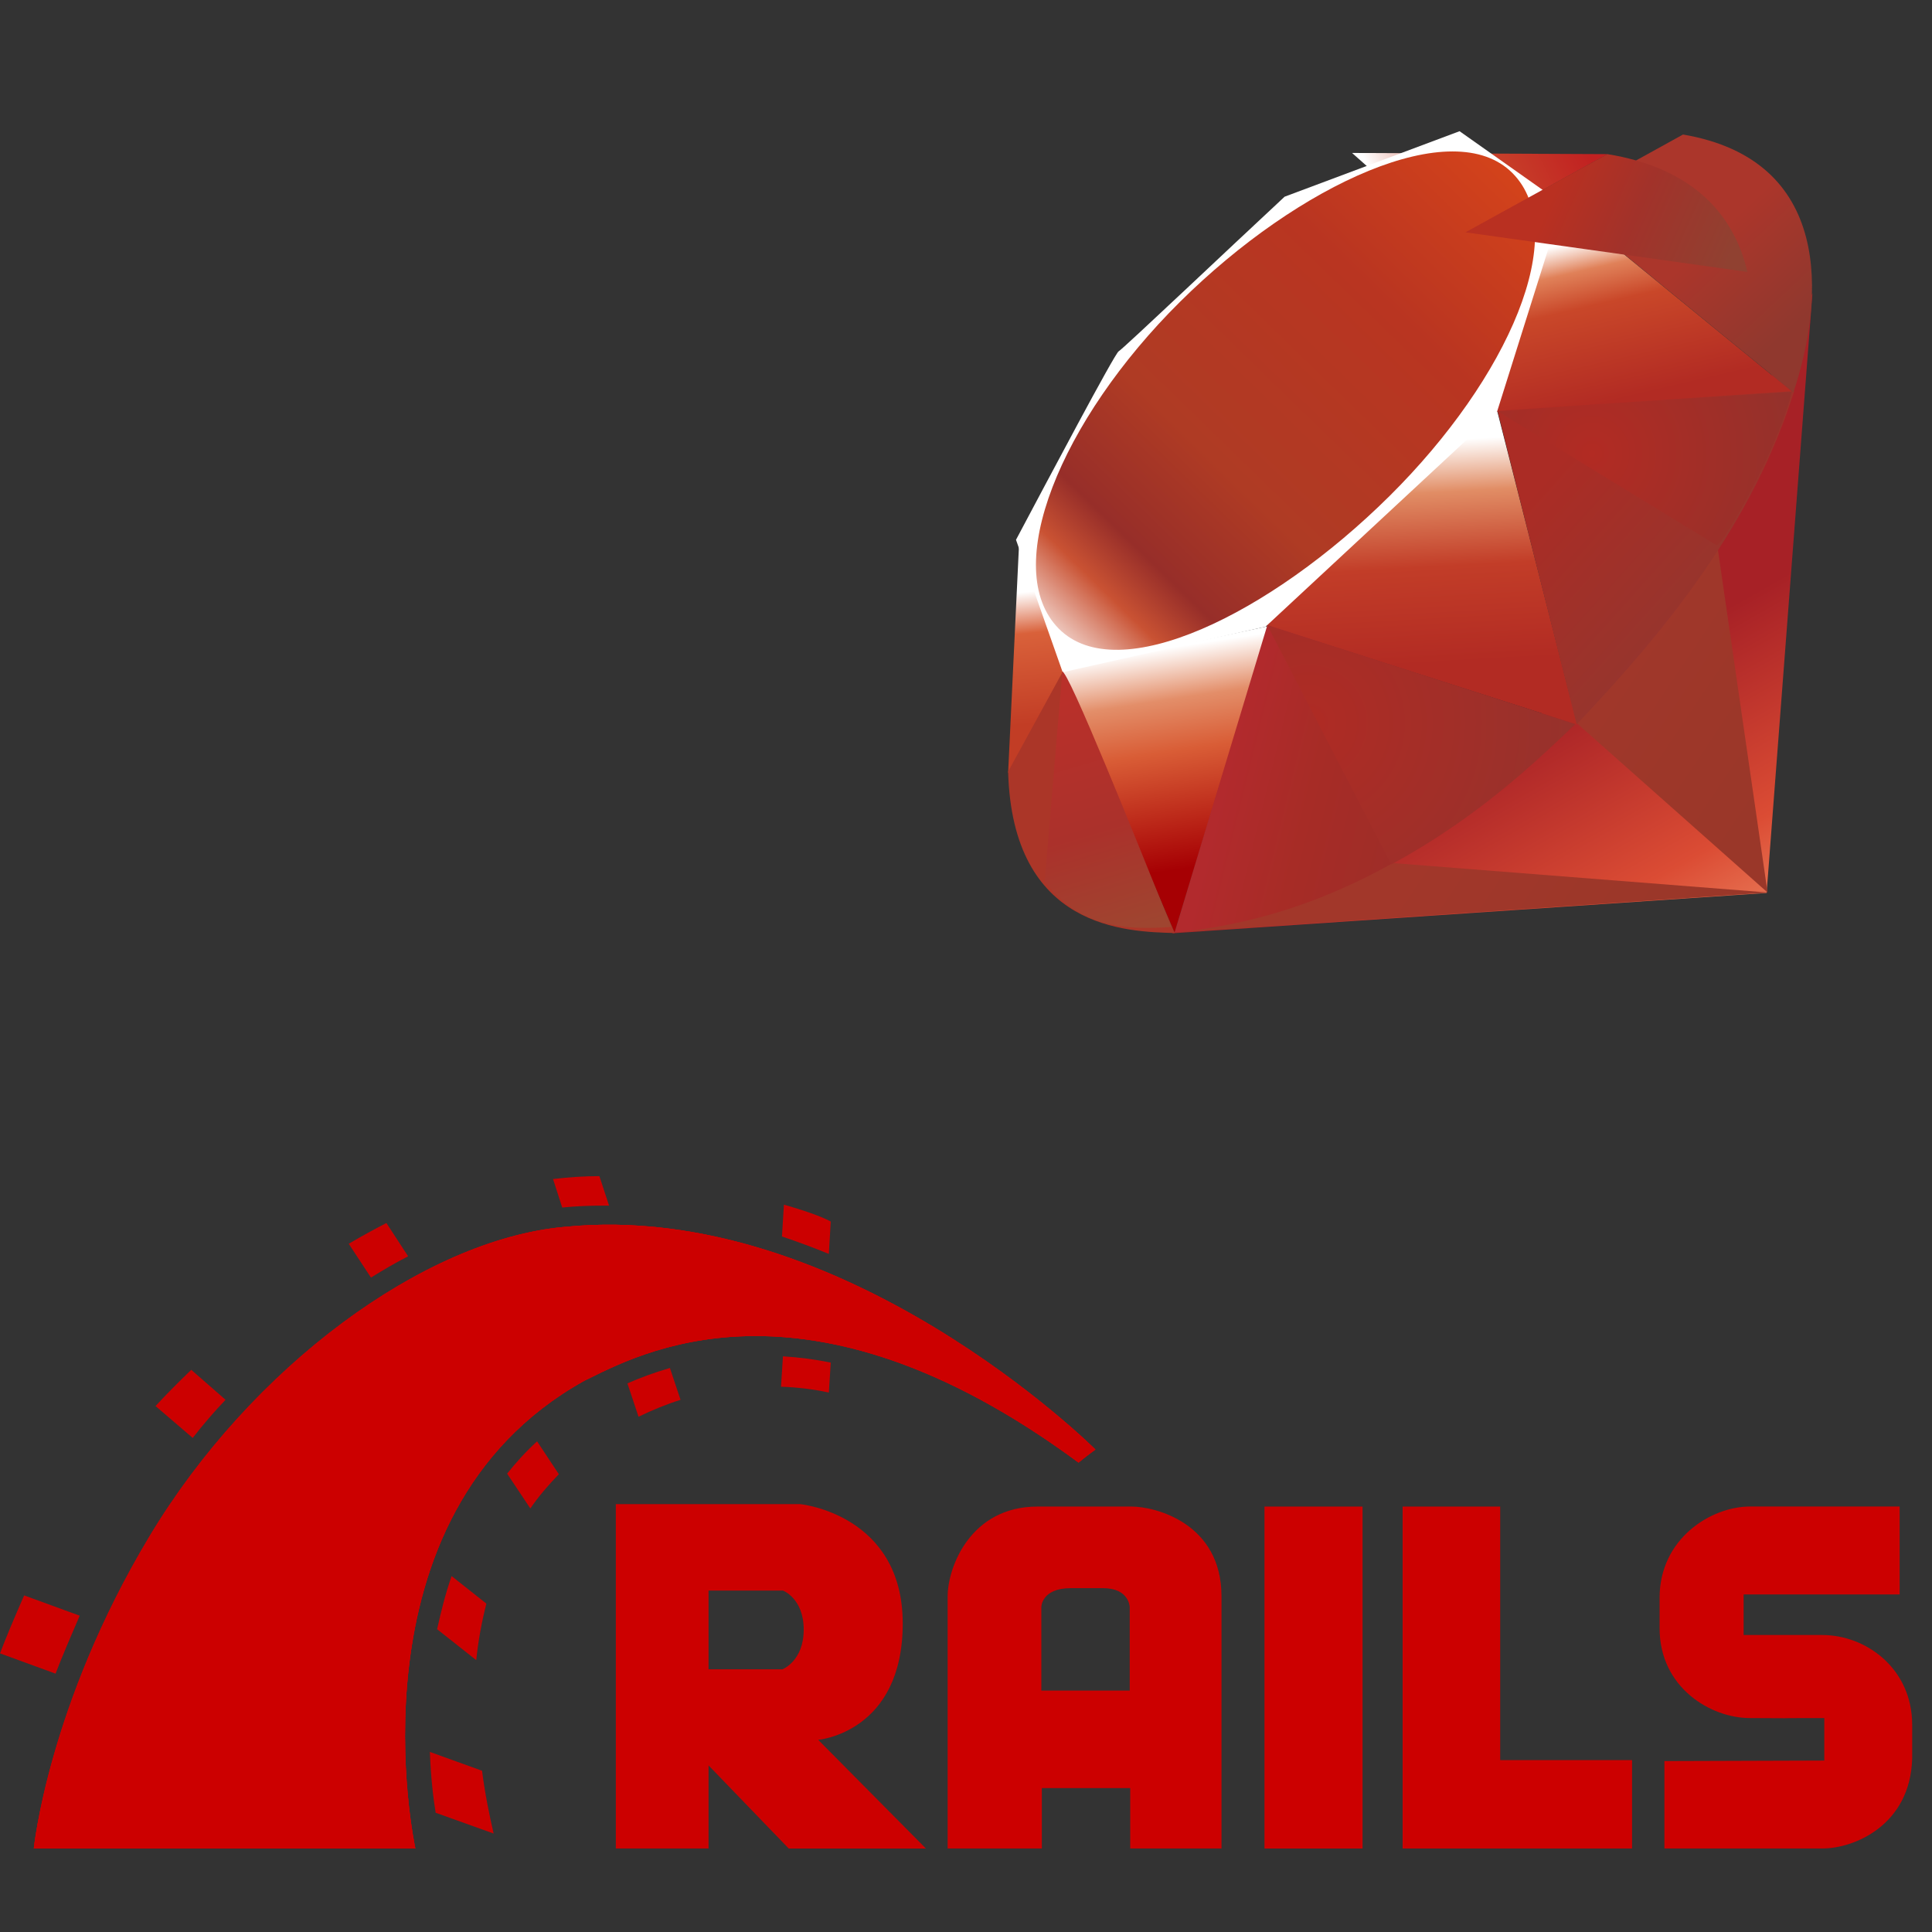 <?xml version="1.0" encoding="utf-8"?>
<!-- Generator: Adobe Illustrator 16.0.4, SVG Export Plug-In . SVG Version: 6.00 Build 0)  -->
<!DOCTYPE svg PUBLIC "-//W3C//DTD SVG 1.1//EN" "http://www.w3.org/Graphics/SVG/1.1/DTD/svg11.dtd">
<svg version="1.1" id="レイヤー_1" xmlns="http://www.w3.org/2000/svg" xmlns:xlink="http://www.w3.org/1999/xlink" x="0px"
	 y="0px" width="100px" height="100px" viewBox="0 -27.875 100 100" enable-background="new 0 -27.875 100 100"
	 xml:space="preserve">
<rect x="0" y="-27.875" width="100" height="100" fill="#333333" stroke="none"/>
<g>
	<path fill="#CC0000" d="M86.15,63.278v4.524c0,0,5.85,0,8.175,0c1.675,0,4.55-1.226,4.649-4.649c0-0.15,0-1.625,0-1.75
		c0-2.926-2.399-4.65-4.649-4.65c-1.05,0-4.075,0-4.075,0v-2.1h8.075v-4.551c0,0-5.55,0-7.75,0c-2,0-4.675,1.649-4.675,4.726
		c0,0.3,0,1.3,0,1.575c0,3.074,2.648,4.649,4.675,4.649c5.625,0.024-1.351,0,3.85,0c0,2.199,0,2.199,0,2.199"/>
	<path fill="#CC0000" d="M42.35,62.179c0,0,4.375-0.375,4.375-6.025c0-5.649-5.3-6.175-5.3-6.175h-9.55v17.824h4.8v-4.3l4.15,4.301
		h7.1L42.35,62.179z M40.5,58.528h-3.825v-4.075h3.851c0,0,1.074,0.399,1.074,2.024S40.5,58.528,40.5,58.528z"/>
	<path fill="#CC0000" d="M58.575,50.104c-1.226,0-1.4,0-4.875,0c-3.476,0-4.65,3.149-4.65,4.649c0,3.25,0,13.05,0,13.05h4.875
		v-3.125H58.5v3.125h4.725c0,0,0-9.625,0-13.05C63.225,50.953,59.775,50.104,58.575,50.104z M58.5,59.628h-4.6v-4.324
		c0,0,0-0.976,1.523-0.976c1.4,0,0.25,0,1.676,0c1.351,0,1.375,0.976,1.375,0.976v4.324H58.5z"/>
	<rect x="65.45" y="50.104" fill="#CC0000" width="5.075" height="17.7"/>
	<polygon fill="#CC0000" points="77.65,63.228 77.65,50.104 72.6,50.104 72.6,63.228 72.6,67.803 77.65,67.803 84.475,67.803 
		84.475,63.228 	"/>
	<path fill="#CC0000" d="M1.75,67.803H21.5c0,0-3.775-17.225,8.725-24.2c2.725-1.325,11.4-6.275,25.6,4.226
		c0.45-0.375,0.875-0.676,0.875-0.676s-13-12.975-27.475-11.525C21.95,36.277,13,42.902,7.75,51.653
		C2.5,60.403,1.75,67.803,1.75,67.803z"/>
	<path fill="#CC0000" d="M1.75,67.803H21.5c0,0-3.775-17.225,8.725-24.2c2.725-1.325,11.4-6.275,25.6,4.226
		c0.45-0.375,0.875-0.676,0.875-0.676s-13-12.975-27.475-11.525C21.95,36.277,13,42.902,7.75,51.653
		C2.5,60.403,1.75,67.803,1.75,67.803z"/>
	<path fill="#CC0000" d="M1.75,67.803H21.5c0,0-3.775-17.225,8.725-24.2c2.725-1.325,11.4-6.275,25.6,4.226
		c0.45-0.375,0.875-0.676,0.875-0.676s-13-12.975-27.475-11.525c-7.3,0.65-16.25,7.275-21.5,16.026
		C2.475,60.403,1.75,67.803,1.75,67.803z"/>
	<path fill="#CC0000" d="M42.9,37.027l0.1-1.674c-0.225-0.125-0.85-0.426-2.425-0.875l-0.101,1.648
		C41.3,36.402,42.1,36.702,42.9,37.027z"/>
	<path fill="#CC0000" d="M40.525,42.328l-0.1,1.574c0.825,0.025,1.65,0.125,2.476,0.301L43,42.652
		C42.15,42.479,41.325,42.378,40.525,42.328z"/>
	<path fill="#CC0000" d="M31.275,34.527c0.074,0,0.175,0,0.25,0l-0.5-1.525c-0.775,0-1.575,0.051-2.4,0.15l0.475,1.475
		C29.825,34.553,30.55,34.527,31.275,34.527z"/>
	<path fill="#CC0000" d="M32.475,43.729l0.575,1.726c0.726-0.351,1.45-0.649,2.175-0.875l-0.55-1.649
		C33.825,43.179,33.1,43.453,32.475,43.729z"/>
	<path fill="#CC0000" d="M21.125,37.152L20,35.428c-0.625,0.324-1.275,0.676-1.95,1.074l1.15,1.75
		C19.85,37.854,20.475,37.479,21.125,37.152z"/>
	<path fill="#CC0000" d="M26.25,48.402l1.2,1.801c0.425-0.625,0.925-1.2,1.475-1.774l-1.125-1.7
		C27.225,47.253,26.7,47.828,26.25,48.402z"/>
	<path fill="#CC0000" d="M22.625,56.453l2.025,1.601c0.1-0.976,0.275-1.949,0.525-2.926l-1.8-1.425
		C23.05,54.628,22.825,55.554,22.625,56.453z"/>
	<path fill="#CC0000" d="M11.675,44.578L9.9,43.027c-0.65,0.625-1.275,1.25-1.85,1.875l1.925,1.65
		C10.5,45.878,11.075,45.203,11.675,44.578z"/>
	<path fill="#CC0000" d="M4.125,55.753l-2.875-1.05c-0.475,1.075-1,2.325-1.25,3l2.875,1.05C3.2,57.903,3.725,56.679,4.125,55.753z"
		/>
	<path fill="#CC0000" d="M22.25,62.804c0.05,1.324,0.175,2.399,0.3,3.149l3,1.075c-0.225-0.976-0.45-2.075-0.6-3.25L22.25,62.804z"
		/>
</g>
<linearGradient id="SVGID_1_" gradientUnits="userSpaceOnUse" x1="71.782" y1="-17.308" x2="81.323" y2="-22.078">
	<stop  offset="0" style="stop-color:#FFFFFF"/>
	<stop  offset="0" style="stop-color:#FFFFFF"/>
	<stop  offset="0.54" style="stop-color:#C8422A"/>
	<stop  offset="0.99" style="stop-color:#C12121"/>
	<stop  offset="1" style="stop-color:#C12121"/>
</linearGradient>
<polygon fill-rule="evenodd" clip-rule="evenodd" fill="url(#SVGID_1_)" points="69.982,-19.958 83.206,-19.897 75.098,-15.417 "/>
<g>
	<linearGradient id="SVGID_2_" gradientUnits="userSpaceOnUse" x1="88.756" y1="24.206" x2="79.973" y2="8.7">
		<stop  offset="0" style="stop-color:#F1926B"/>
		<stop  offset="0" style="stop-color:#F1926B"/>
		<stop  offset="0.41" style="stop-color:#DB4C34"/>
		<stop  offset="0.99" style="stop-color:#A72126"/>
		<stop  offset="1" style="stop-color:#A72126"/>
	</linearGradient>
	<polygon fill-rule="evenodd" clip-rule="evenodd" fill="url(#SVGID_2_)" points="60.665,20.432 91.44,18.344 93.811,-12.688 
		84.433,6.318 	"/>
	<linearGradient id="SVGID_3_" gradientUnits="userSpaceOnUse" x1="93.131" y1="11.183" x2="81.812" y2="3.587">
		<stop  offset="0" style="stop-color:#9A3729"/>
		<stop  offset="0" style="stop-color:#9A3729"/>
		<stop  offset="0.99" style="stop-color:#A2372A"/>
		<stop  offset="1" style="stop-color:#A2372A"/>
	</linearGradient>
	<polygon fill-rule="evenodd" clip-rule="evenodd" fill="url(#SVGID_3_)" points="81.641,9.58 91.49,18.322 88.845,0.065 	"/>
	<linearGradient id="SVGID_4_" gradientUnits="userSpaceOnUse" x1="84.075" y1="24.678" x2="72.757" y2="17.082">
		<stop  offset="0" style="stop-color:#9A3729"/>
		<stop  offset="0" style="stop-color:#9A3729"/>
		<stop  offset="0.99" style="stop-color:#A2372A"/>
		<stop  offset="1" style="stop-color:#A2372A"/>
	</linearGradient>
	<polygon fill-rule="evenodd" clip-rule="evenodd" fill="url(#SVGID_4_)" points="60.768,20.392 91.526,18.322 72.147,16.801 	"/>
	<linearGradient id="SVGID_5_" gradientUnits="userSpaceOnUse" x1="60.31" y1="5.685" x2="62.065" y2="17.087">
		<stop  offset="0" style="stop-color:#FFFFFF"/>
		<stop  offset="0" style="stop-color:#FFFFFF"/>
		<stop  offset="0.23" style="stop-color:#E38E69"/>
		<stop  offset="0.46" style="stop-color:#D95D36"/>
		<stop  offset="0.99" style="stop-color:#A60003"/>
		<stop  offset="1" style="stop-color:#A60003"/>
	</linearGradient>
	<polygon fill-rule="evenodd" clip-rule="evenodd" fill="url(#SVGID_5_)" points="54.982,6.814 60.795,20.396 65.636,4.537 	"/>
	<linearGradient id="SVGID_6_" gradientUnits="userSpaceOnUse" x1="72.378" y1="-4.964" x2="73.024" y2="6.674">
		<stop  offset="0" style="stop-color:#FFFFFF"/>
		<stop  offset="0" style="stop-color:#FFFFFF"/>
		<stop  offset="0.23" style="stop-color:#E18D65"/>
		<stop  offset="0.56" style="stop-color:#C23D28"/>
		<stop  offset="0.99" style="stop-color:#B22B23"/>
		<stop  offset="1" style="stop-color:#B22B23"/>
	</linearGradient>
	<polygon fill-rule="evenodd" clip-rule="evenodd" fill="url(#SVGID_6_)" points="64.436,4.133 81.638,9.632 77.184,-7.816 	"/>
	<linearGradient id="SVGID_7_" gradientUnits="userSpaceOnUse" x1="83.089" y1="-15.719" x2="85.024" y2="-7.38">
		<stop  offset="0" style="stop-color:#FFFFFF"/>
		<stop  offset="0" style="stop-color:#FFFFFF"/>
		<stop  offset="0.18" style="stop-color:#E08159"/>
		<stop  offset="0.4" style="stop-color:#C94729"/>
		<stop  offset="0.99" style="stop-color:#B22B23"/>
		<stop  offset="1" style="stop-color:#B22B23"/>
	</linearGradient>
	<polygon fill-rule="evenodd" clip-rule="evenodd" fill="url(#SVGID_7_)" points="77.394,-6.564 92.799,-7.57 80.75,-17.412 	"/>
	<linearGradient id="SVGID_8_" gradientUnits="userSpaceOnUse" x1="53.001" y1="2.777" x2="53.687" y2="9.65">
		<stop  offset="0" style="stop-color:#FFFFFF"/>
		<stop  offset="0" style="stop-color:#FFFFFF"/>
		<stop  offset="0.31" style="stop-color:#D9613A"/>
		<stop  offset="0.99" style="stop-color:#C23D25"/>
		<stop  offset="1" style="stop-color:#C23D25"/>
	</linearGradient>
	<polygon fill-rule="evenodd" clip-rule="evenodd" fill="url(#SVGID_8_)" points="52.747,0.27 52.18,12.134 55.149,6.72 	"/>
	<path fill-rule="evenodd" clip-rule="evenodd" fill="#FFFFFF" d="M52.588,0.065l2.416,6.854l10.5-2.356l11.987-11.14l3.382-10.745
		l-5.326-3.762l-9.056,3.39c-2.854,2.653-8.391,7.904-8.589,8.003C57.704-9.589,54.245-3.053,52.588,0.065z"/>
	<linearGradient id="SVGID_9_" gradientUnits="userSpaceOnUse" x1="48.279" y1="11.507" x2="80.548" y2="-21.674">
		<stop  offset="0" style="stop-color:#BD0012"/>
		<stop  offset="0" style="stop-color:#BD0012"/>
		<stop  offset="0.07" style="stop-color:#FFFFFF"/>
		<stop  offset="0.17" style="stop-color:#FFFFFF"/>
		<stop  offset="0.27" style="stop-color:#C95233"/>
		<stop  offset="0.33" style="stop-color:#972E29"/>
		<stop  offset="0.46" style="stop-color:#AF3B24"/>
		<stop  offset="0.72" style="stop-color:#B93521"/>
		<stop  offset="0.99" style="stop-color:#DC4719"/>
		<stop  offset="1" style="stop-color:#DC4719"/>
	</linearGradient>
	<path fill-rule="evenodd" clip-rule="evenodd" fill="url(#SVGID_9_)" d="M61.072-12.247c6.184-6.131,14.155-9.753,17.215-6.667
		c3.058,3.086-0.186,10.587-6.369,16.717c-6.184,6.128-14.057,9.951-17.113,6.864C51.745,1.582,54.889-6.119,61.072-12.247z"/>
	<linearGradient id="SVGID_10_" gradientUnits="userSpaceOnUse" x1="72.998" y1="14.854" x2="63.28" y2="12.455">
		<stop  offset="0" style="stop-color:#9E2D28"/>
		<stop  offset="0" style="stop-color:#9E2D28"/>
		<stop  offset="0.54" style="stop-color:#A72C26"/>
		<stop  offset="0.99" style="stop-color:#B22A2D"/>
		<stop  offset="1" style="stop-color:#B22A2D"/>
	</linearGradient>
	<path fill-rule="evenodd" clip-rule="evenodd" fill="url(#SVGID_10_)" d="M60.795,20.39l4.804-15.91L81.55,9.604
		C75.782,15.013,69.367,19.585,60.795,20.39z"/>
	<linearGradient id="SVGID_11_" gradientUnits="userSpaceOnUse" x1="89.691" y1="3.19" x2="81.056" y2="-4.549">
		<stop  offset="0" style="stop-color:#94362E"/>
		<stop  offset="0" style="stop-color:#94362E"/>
		<stop  offset="0.99" style="stop-color:#AB2C25"/>
		<stop  offset="1" style="stop-color:#AB2C25"/>
	</linearGradient>
	<path fill-rule="evenodd" clip-rule="evenodd" fill="url(#SVGID_11_)" d="M77.512-6.608l4.095,16.221
		c4.818-5.066,9.143-10.513,11.26-17.249L77.512-6.608z"/>
	<linearGradient id="SVGID_12_" gradientUnits="userSpaceOnUse" x1="92.862" y1="-11.011" x2="88.561" y2="-15.609">
		<stop  offset="0" style="stop-color:#90382E"/>
		<stop  offset="0" style="stop-color:#90382E"/>
		<stop  offset="0.99" style="stop-color:#AB362B"/>
		<stop  offset="1" style="stop-color:#AB362B"/>
	</linearGradient>
	<path fill-rule="evenodd" clip-rule="evenodd" fill="url(#SVGID_12_)" d="M92.824-7.553c1.64-4.946,2.018-12.042-5.711-13.359
		l-6.341,3.502L92.824-7.553z"/>
	<path fill-rule="evenodd" clip-rule="evenodd" fill="#AB3628" d="M52.18,12.063c0.227,8.163,6.116,8.285,8.626,8.356L55.01,6.886
		L52.18,12.063z"/>
	<radialGradient id="SVGID_13_" cx="82.4" cy="-4.402" r="10.582" gradientUnits="userSpaceOnUse">
		<stop  offset="0" style="stop-color:#B22B23"/>
		<stop  offset="0" style="stop-color:#B22B23"/>
		<stop  offset="0.99" style="stop-color:#94312B"/>
		<stop  offset="1" style="stop-color:#94312B"/>
	</radialGradient>
	<path fill-rule="evenodd" clip-rule="evenodd" fill="url(#SVGID_13_)" d="M77.534-6.583c3.703,2.275,11.164,6.846,11.315,6.93
		c0.234,0.132,3.216-5.028,3.894-7.945L77.534-6.583z"/>
	<radialGradient id="SVGID_14_" cx="67.748" cy="9.541" r="14.066" gradientUnits="userSpaceOnUse">
		<stop  offset="0" style="stop-color:#AF2B24"/>
		<stop  offset="0" style="stop-color:#AF2B24"/>
		<stop  offset="0.99" style="stop-color:#96322C"/>
		<stop  offset="1" style="stop-color:#96322C"/>
	</radialGradient>
	<path fill-rule="evenodd" clip-rule="evenodd" fill="url(#SVGID_14_)" d="M65.592,4.48l6.421,12.388
		c3.798-2.06,6.771-4.568,9.493-7.255L65.592,4.48z"/>
	<linearGradient id="SVGID_15_" gradientUnits="userSpaceOnUse" x1="57.784" y1="20.382" x2="54.279" y2="8.489">
		<stop  offset="0" style="stop-color:#9F4530"/>
		<stop  offset="0" style="stop-color:#9F4530"/>
		<stop  offset="0.43" style="stop-color:#AB312B"/>
		<stop  offset="0.99" style="stop-color:#B9302A"/>
		<stop  offset="1" style="stop-color:#B9302A"/>
	</linearGradient>
	<path fill-rule="evenodd" clip-rule="evenodd" fill="url(#SVGID_15_)" d="M54.985,6.902l-0.91,10.834
		c1.717,2.345,4.078,2.549,6.556,2.366C58.839,15.641,55.259,6.722,54.985,6.902z"/>
</g>
<linearGradient id="SVGID_16_" gradientUnits="userSpaceOnUse" x1="80.356" y1="-17.727" x2="89.346" y2="-13.759">
	<stop  offset="0" style="stop-color:#B93021"/>
	<stop  offset="0" style="stop-color:#B93021"/>
	<stop  offset="0.44" style="stop-color:#A2322A"/>
	<stop  offset="0.99" style="stop-color:#904131"/>
	<stop  offset="1" style="stop-color:#904131"/>
</linearGradient>
<path fill-rule="evenodd" clip-rule="evenodd" fill="url(#SVGID_16_)" d="M75.851-15.85l14.594,2.049
	c-0.778-3.301-3.171-5.431-7.247-6.097L75.851-15.85z"/>
</svg>
